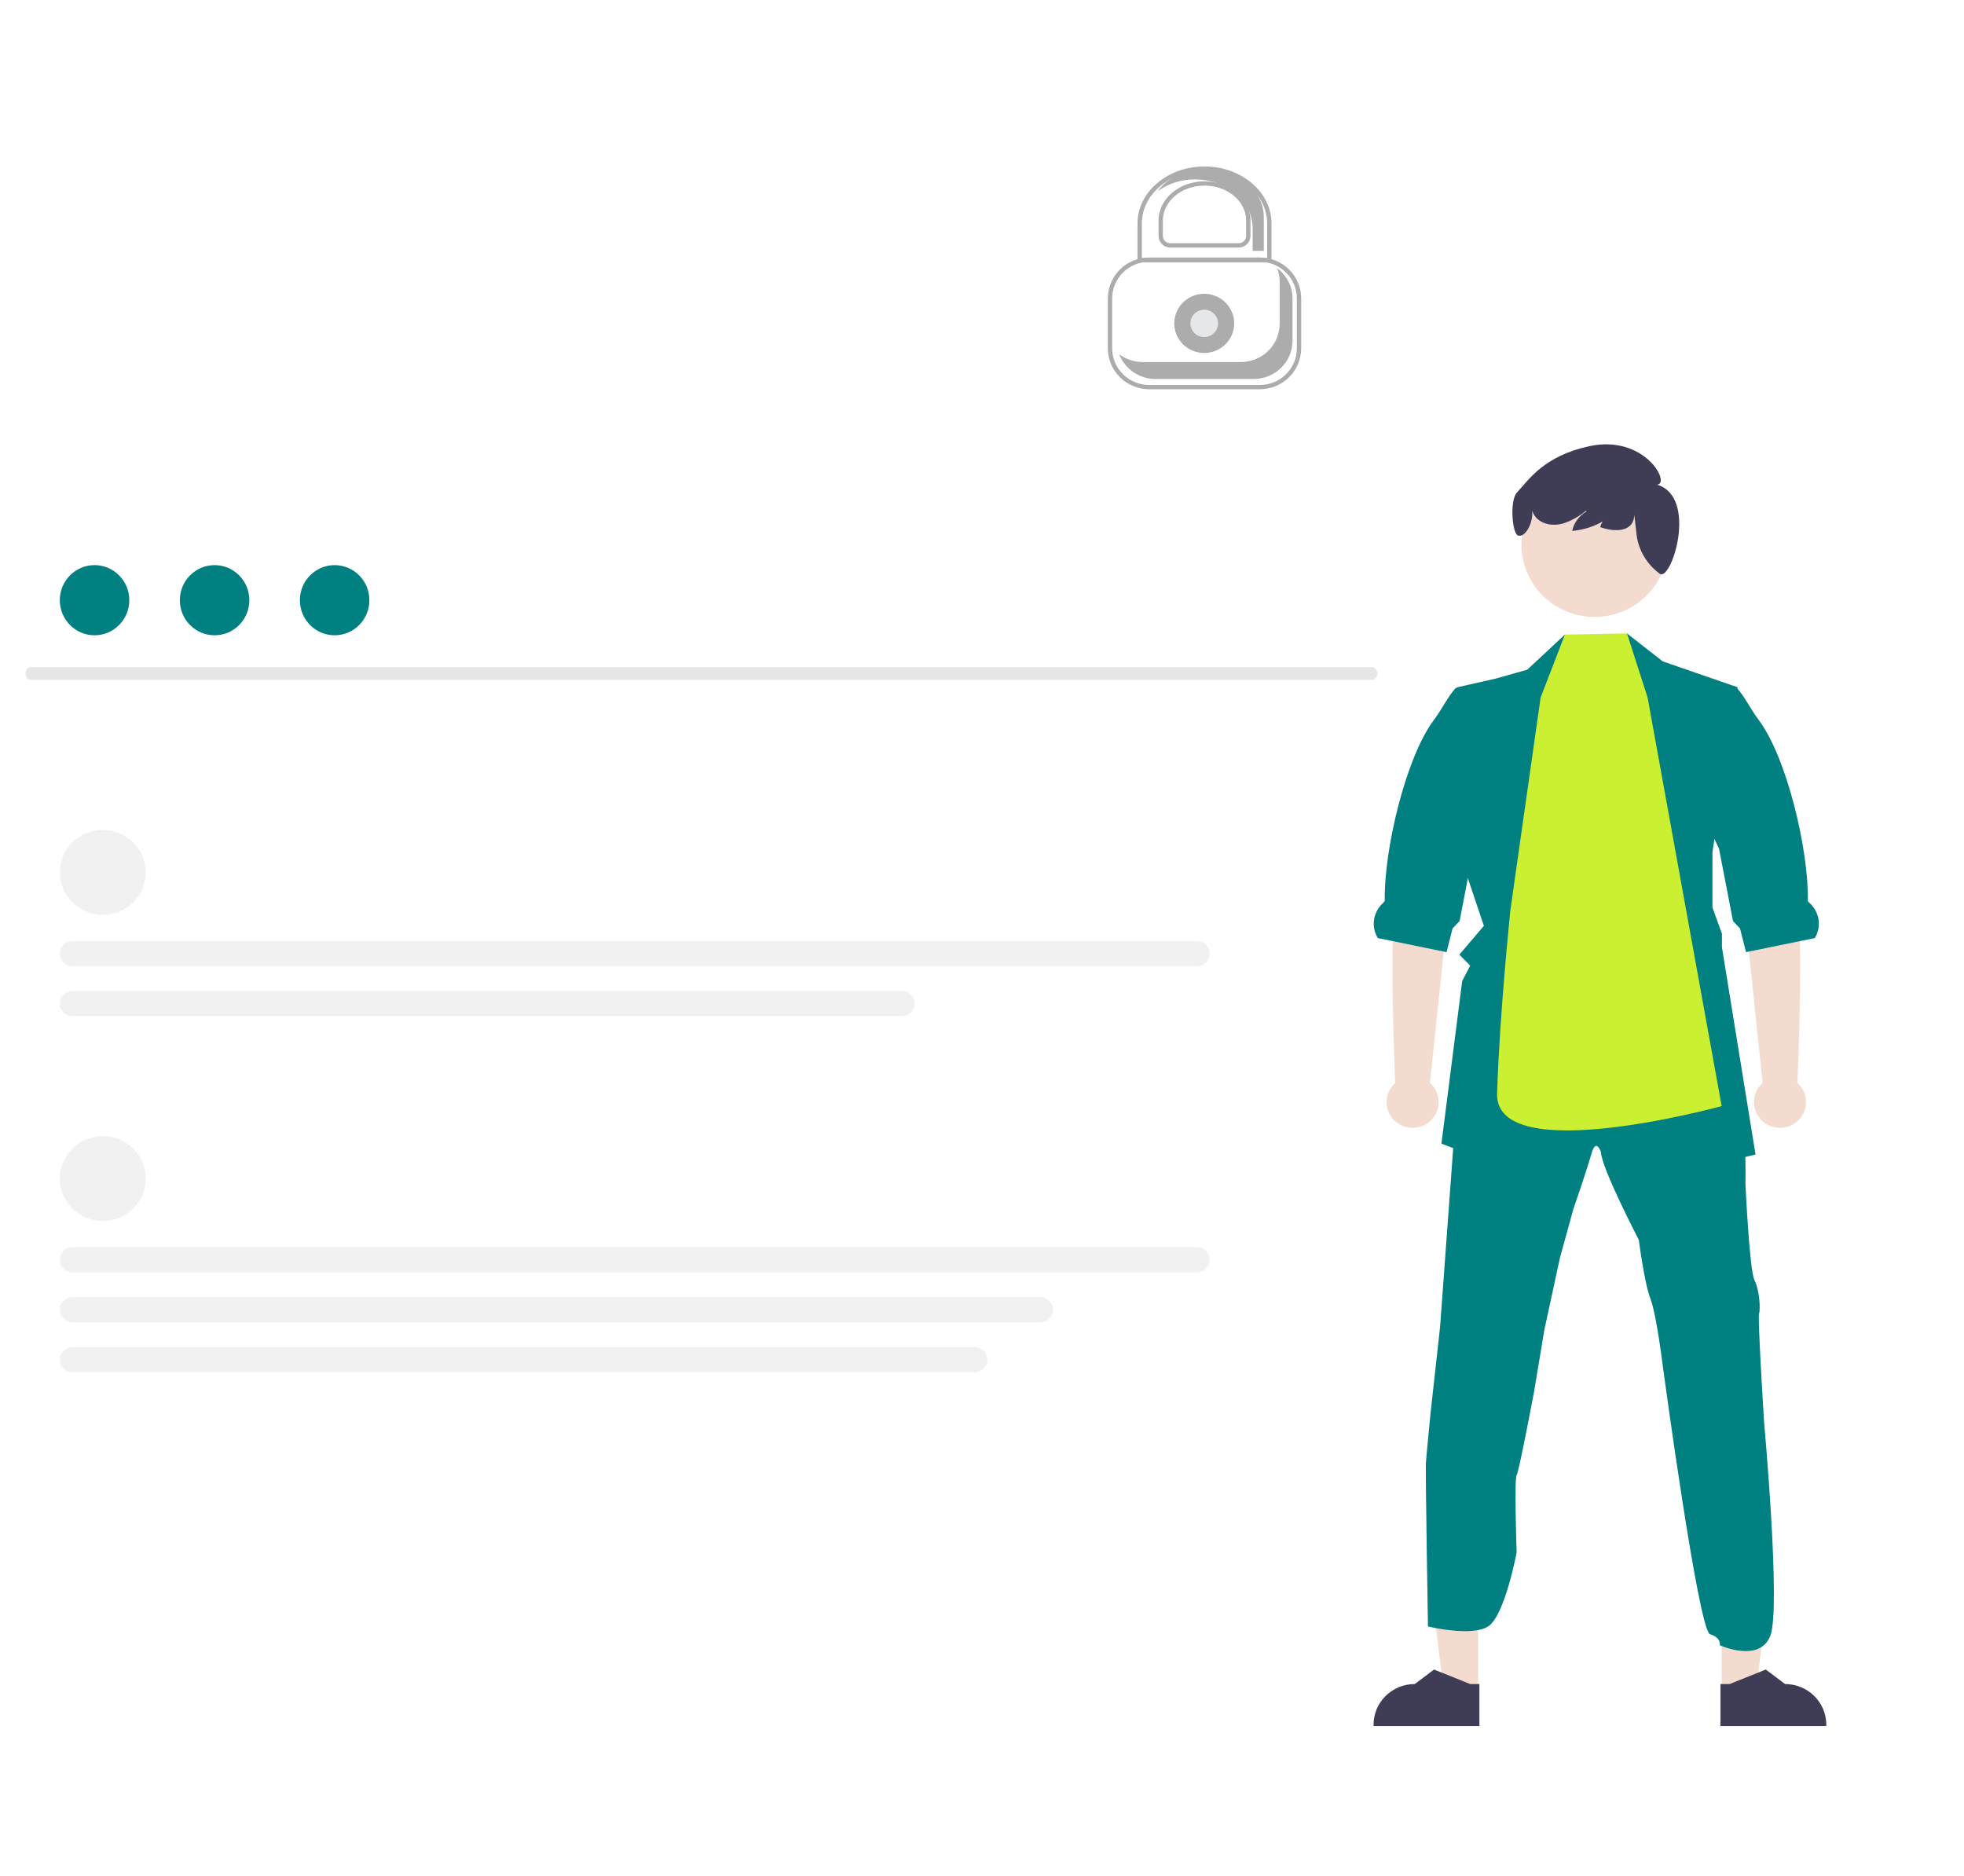 <svg width="134" height="128" viewBox="0 0 134 128" fill="none" xmlns="http://www.w3.org/2000/svg">
      <path d="M93.618 46.388H2.097C2.001 46.386 1.911 46.339 1.844 46.258C1.778 46.176 1.74 46.067 1.74 45.953C1.74 45.839 1.778 45.73 1.844 45.649C1.911 45.567 2.001 45.52 2.097 45.518H93.618C93.713 45.52 93.803 45.567 93.87 45.649C93.937 45.73 93.974 45.839 93.974 45.953C93.974 46.067 93.937 46.176 93.87 46.258C93.803 46.339 93.713 46.386 93.618 46.388Z" fill="#E6E6E6"/>
      <path d="M6.451 43.344C7.76 43.344 8.821 42.273 8.821 40.951C8.821 39.629 7.76 38.557 6.451 38.557C5.141 38.557 4.08 39.629 4.08 40.951C4.08 42.273 5.141 43.344 6.451 43.344Z" fill="#008080"/>
      <path d="M14.641 43.344C15.95 43.344 17.012 42.273 17.012 40.951C17.012 39.629 15.95 38.557 14.641 38.557C13.332 38.557 12.27 39.629 12.27 40.951C12.27 42.273 13.332 43.344 14.641 43.344Z" fill="#008080"/>
      <path d="M22.832 43.344C24.141 43.344 25.203 42.273 25.203 40.951C25.203 39.629 24.141 38.557 22.832 38.557C21.522 38.557 20.461 39.629 20.461 40.951C20.461 42.273 21.522 43.344 22.832 43.344Z" fill="#008080"/>
      <path d="M7.011 62.416C8.63 62.416 9.942 61.12 9.942 59.521C9.942 57.922 8.63 56.627 7.011 56.627C5.392 56.627 4.08 57.922 4.08 59.521C4.08 61.12 5.392 62.416 7.011 62.416Z" fill="#F1F1F1"/>
      <path d="M81.654 65.931H4.952C4.721 65.931 4.499 65.84 4.335 65.678C4.172 65.517 4.08 65.297 4.08 65.069C4.08 64.84 4.172 64.621 4.335 64.459C4.499 64.298 4.721 64.207 4.952 64.207H81.654C81.885 64.207 82.108 64.298 82.271 64.459C82.435 64.621 82.527 64.84 82.527 65.069C82.527 65.297 82.435 65.517 82.271 65.678C82.108 65.84 81.885 65.931 81.654 65.931Z" fill="#F1F1F1"/>
      <path d="M61.538 69.337H4.952C4.721 69.337 4.499 69.246 4.335 69.085C4.172 68.923 4.08 68.704 4.08 68.475C4.08 68.246 4.172 68.027 4.335 67.865C4.499 67.704 4.721 67.613 4.952 67.613H61.538C61.769 67.613 61.991 67.704 62.155 67.865C62.319 68.027 62.411 68.246 62.411 68.475C62.411 68.704 62.319 68.923 62.155 69.085C61.991 69.246 61.769 69.337 61.538 69.337Z" fill="#F1F1F1"/>
      <path d="M7.011 83.304C8.63 83.304 9.942 82.008 9.942 80.409C9.942 78.81 8.63 77.514 7.011 77.514C5.392 77.514 4.08 78.81 4.08 80.409C4.08 82.008 5.392 83.304 7.011 83.304Z" fill="#F1F1F1"/>
      <path d="M81.654 86.819H4.952C4.721 86.819 4.499 86.728 4.335 86.566C4.172 86.405 4.08 86.185 4.08 85.957C4.08 85.728 4.172 85.509 4.335 85.347C4.499 85.186 4.721 85.095 4.952 85.095H81.654C81.885 85.095 82.108 85.186 82.271 85.347C82.435 85.509 82.527 85.728 82.527 85.957C82.527 86.185 82.435 86.405 82.271 86.566C82.108 86.728 81.885 86.819 81.654 86.819Z" fill="#F1F1F1"/>
      <path d="M70.973 90.225H4.952C4.721 90.225 4.499 90.134 4.335 89.972C4.172 89.811 4.08 89.591 4.08 89.363C4.08 89.134 4.172 88.915 4.335 88.753C4.499 88.591 4.721 88.501 4.952 88.501H70.973C71.204 88.501 71.426 88.591 71.59 88.753C71.754 88.915 71.846 89.134 71.846 89.363C71.846 89.591 71.754 89.811 71.59 89.972C71.426 90.134 71.204 90.225 70.973 90.225Z" fill="#F1F1F1"/>
      <path d="M66.492 93.631H4.952C4.721 93.631 4.499 93.54 4.335 93.379C4.172 93.217 4.08 92.998 4.08 92.769C4.08 92.54 4.172 92.321 4.335 92.159C4.499 91.998 4.721 91.907 4.952 91.907H66.492C66.723 91.907 66.945 91.998 67.109 92.159C67.273 92.321 67.365 92.54 67.365 92.769C67.365 92.998 67.273 93.217 67.109 93.379C66.945 93.54 66.723 93.631 66.492 93.631Z" fill="#F1F1F1"/>
      <path d="M100.853 115.346L98.505 115.346L97.388 106.402L100.854 106.402L100.853 115.346Z" fill="#F3DCCF"/>
      <path d="M100.936 117.764L93.715 117.764V117.674C93.715 116.938 94.011 116.232 94.538 115.711C95.066 115.191 95.78 114.899 96.526 114.899L97.845 113.91L100.306 114.899L100.936 114.899L100.936 117.764Z" fill="#3F3D56"/>
      <path d="M117.467 115.346L119.815 115.346L120.932 106.402L117.466 106.402L117.467 115.346Z" fill="#F3DCCF"/>
      <path d="M117.384 117.764L124.604 117.764V117.674C124.604 116.938 124.308 116.232 123.781 115.711C123.254 115.191 122.539 114.899 121.794 114.899L120.475 113.91L118.014 114.899L117.384 114.899L117.384 117.764Z" fill="#3F3D56"/>
      <path d="M97.285 99.829C97.32 99.319 97.595 96.496 97.595 96.496L98.256 90.511L99.42 74.645L99.496 73.606L105.593 72.45L109.76 70.477L114.713 72.041L118.57 73.469C118.57 73.469 118.576 74.081 118.606 74.819C118.646 75.786 118.715 76.972 118.88 77.28C119.156 77.824 119.087 80.748 119.087 80.748C119.087 80.748 119.361 86.696 119.706 87.348C120.051 88 120.12 89.358 120.016 89.63C119.912 89.903 120.361 97.046 120.361 97.046C120.361 97.046 121.514 109.687 120.791 111.593C120.068 113.499 117.335 112.25 117.335 112.25C117.335 112.25 117.467 111.741 116.674 111.502C115.882 111.262 113.468 93.338 113.468 93.338C113.468 93.338 113.019 89.663 112.606 88.61C112.194 87.556 111.814 84.597 111.814 84.597C111.814 84.597 109.265 79.699 109.232 78.61C109.232 78.61 108.898 77.591 108.583 78.713C108.267 79.835 107.338 82.522 107.338 82.522L106.431 85.822L105.365 90.752L104.675 94.903C104.675 94.903 103.641 100.413 103.476 100.651C103.311 100.889 103.476 105.922 103.476 105.922C103.476 105.922 102.677 110.209 101.548 110.957C100.418 111.705 97.427 110.969 97.427 110.969C97.427 110.969 97.25 100.339 97.285 99.829Z" fill="#008080"/>
      <path d="M99.886 59.135L101.242 63.168L99.569 65.134L100.306 65.882L99.762 66.94L98.346 78.031L106.112 80.94L108.727 77.701L110.79 80.94L119.776 78.771L117.484 64.629V63.704L116.837 61.919V58.139L118.546 46.889L113.446 45.125L111.007 43.219L110.218 45.899L106.858 45.309L106.771 43.295L104.2 45.694L102.036 46.303L99.444 46.889L99.113 47.704L99.774 47.541L99.666 58.147L99.886 59.135Z" fill="#008080"/>
      <path d="M97.564 73.889L98.869 61.42L99.213 56.289L95.562 55.637C95.562 55.637 95.707 59.306 95.229 61.376C94.757 63.419 95.166 73.615 95.195 73.888C94.927 74.124 94.738 74.436 94.653 74.781C94.568 75.126 94.591 75.489 94.72 75.821C94.848 76.153 95.075 76.438 95.371 76.64C95.668 76.841 96.019 76.949 96.378 76.949C96.738 76.95 97.089 76.842 97.386 76.641C97.682 76.439 97.91 76.154 98.038 75.822C98.167 75.49 98.19 75.128 98.106 74.783C98.021 74.438 97.832 74.126 97.564 73.889Z" fill="#F3DCCF"/>
      <path d="M94.003 64.004L95.019 64.211L98.502 64.924L98.695 64.963L99.106 63.348L99.584 62.846L100.492 58.147L100.54 57.903L101.912 55.007L102.861 46.303L99.331 46.93C99.313 46.947 99.296 46.967 99.28 46.987C98.773 47.554 98.411 48.343 97.82 49.137C95.897 51.721 94.421 58.001 94.479 61.441C94.48 61.496 94.422 61.556 94.353 61.618C94.026 61.916 93.812 62.315 93.749 62.75C93.685 63.184 93.775 63.627 94.003 64.004Z" fill="#008080"/>
      <path d="M120.259 73.889L118.955 61.42L118.611 56.289L122.262 55.637C122.262 55.637 122.117 59.306 122.595 61.376C123.067 63.419 122.658 73.615 122.629 73.888C122.897 74.124 123.086 74.436 123.171 74.781C123.256 75.126 123.232 75.489 123.104 75.821C122.976 76.153 122.749 76.438 122.453 76.64C122.156 76.841 121.805 76.949 121.446 76.949C121.086 76.95 120.735 76.842 120.438 76.641C120.142 76.439 119.914 76.154 119.786 75.822C119.657 75.49 119.634 75.128 119.718 74.783C119.803 74.438 119.992 74.126 120.259 73.889Z" fill="#F3DCCF"/>
      <path d="M123.821 64.004L122.806 64.211L119.322 64.924L119.129 64.963L118.718 63.348L118.241 62.846L117.332 58.147L117.285 57.903L115.913 55.007L116.226 46.303L118.493 46.93C118.511 46.947 118.528 46.967 118.544 46.987C119.051 47.554 119.413 48.343 120.004 49.137C121.927 51.721 123.403 58.001 123.346 61.441C123.344 61.496 123.402 61.556 123.471 61.618C123.798 61.916 124.012 62.315 124.076 62.75C124.139 63.184 124.049 63.627 123.821 64.004Z" fill="#008080"/>
      <path d="M105.113 47.591L106.771 43.295L111.008 43.219L112.413 47.591L117.466 75.467C117.466 75.467 101.986 79.724 102.143 74.607C102.308 69.226 103.053 62.079 103.053 62.079L105.113 47.591Z" fill="#CAF031"/>
      <path d="M108.794 42.094C111.551 42.094 113.785 39.887 113.785 37.165C113.785 34.443 111.551 32.237 108.794 32.237C106.038 32.237 103.804 34.443 103.804 37.165C103.804 39.887 106.038 42.094 108.794 42.094Z" fill="#F3DCCF"/>
      <path d="M103.509 33.59C104.322 32.716 105.338 31.118 108.416 30.446C112.22 29.617 114.017 33.01 113.058 33.066C115.863 33.905 114.061 39.637 113.257 39.156C113.25 39.151 113.243 39.146 113.237 39.141C112.805 38.826 112.442 38.428 112.17 37.97C111.899 37.512 111.725 37.005 111.659 36.478L111.506 35.122C111.485 36.226 110.342 36.372 109.175 35.965C109.244 35.723 109.376 35.503 109.557 35.327C109.739 35.151 109.964 35.024 110.21 34.96C109.396 35.688 108.363 36.132 107.269 36.223C107.326 35.947 107.443 35.686 107.611 35.458C107.779 35.23 107.994 35.039 108.242 34.9L108.196 34.856C107.741 35.235 107.217 35.528 106.653 35.718C106.01 35.9 105.239 35.802 104.799 35.305C104.68 35.167 104.59 35.008 104.535 34.836C104.63 35.71 104.037 36.708 103.576 36.536C103.192 36.463 102.968 34.171 103.509 33.59Z" fill="#3F3D56"/>
      <g filter="url(#filter0_d_3058_5509)">
      <path d="M82.181 33.285C90.085 33.285 96.492 26.958 96.492 19.152C96.492 11.347 90.085 5.02 82.181 5.02C74.277 5.02 67.87 11.347 67.87 19.152C67.87 26.958 74.277 33.285 82.181 33.285Z" fill="white"/>
      </g>
      <path d="M82.162 24.083C83.291 24.083 84.206 23.179 84.206 22.064C84.206 20.949 83.291 20.045 82.162 20.045C81.032 20.045 80.117 20.949 80.117 22.064C80.117 23.179 81.032 24.083 82.162 24.083Z" fill="#ACACAC"/>
      <path d="M82.161 22.995C82.683 22.995 83.105 22.578 83.105 22.064C83.105 21.549 82.683 21.132 82.161 21.132C81.64 21.132 81.218 21.549 81.218 22.064C81.218 22.578 81.64 22.995 82.161 22.995Z" fill="#E6E7E8"/>
      <path d="M85.957 26.558H78.406C77.658 26.557 76.942 26.264 76.413 25.741C75.884 25.219 75.587 24.512 75.586 23.773V20.354C75.587 19.616 75.884 18.908 76.413 18.386C76.942 17.864 77.658 17.57 78.406 17.569H85.957C86.704 17.57 87.421 17.864 87.95 18.386C88.478 18.908 88.776 19.616 88.777 20.354V23.773C88.776 24.512 88.478 25.219 87.95 25.741C87.421 26.264 86.704 26.557 85.957 26.558ZM78.406 17.861C77.737 17.862 77.095 18.125 76.622 18.592C76.148 19.059 75.882 19.693 75.881 20.354V23.773C75.882 24.434 76.148 25.068 76.622 25.535C77.095 26.003 77.737 26.266 78.406 26.266H85.957C86.626 26.266 87.268 26.003 87.741 25.535C88.215 25.068 88.481 24.434 88.481 23.773V20.354C88.481 19.693 88.215 19.059 87.741 18.592C87.268 18.125 86.626 17.862 85.957 17.861L78.406 17.861Z" fill="#ACACAC"/>
      <path d="M77.959 24.702H84.66C85.008 24.702 85.353 24.634 85.674 24.503C85.996 24.371 86.288 24.178 86.534 23.936C86.78 23.693 86.975 23.404 87.108 23.087C87.241 22.77 87.309 22.429 87.309 22.086V19.225C87.309 18.907 87.25 18.593 87.135 18.297C87.462 18.54 87.727 18.855 87.91 19.216C88.092 19.578 88.188 19.977 88.188 20.381V23.242C88.188 23.585 88.119 23.926 87.986 24.243C87.853 24.56 87.658 24.849 87.412 25.092C87.166 25.335 86.874 25.527 86.552 25.659C86.231 25.79 85.886 25.858 85.539 25.858H78.837C78.299 25.858 77.775 25.696 77.333 25.395C76.891 25.093 76.553 24.666 76.362 24.17C76.821 24.515 77.382 24.702 77.959 24.702Z" fill="#ACACAC"/>
      <path d="M82.297 11.489C80.898 11.489 79.667 12.115 78.971 13.054C79.715 12.519 80.615 12.234 81.536 12.242C83.703 12.242 85.466 13.741 85.466 15.584V17.116H86.228V14.832C86.228 12.989 84.465 11.489 82.297 11.489Z" fill="#ACACAC"/>
      <path d="M86.752 17.9H77.61V15.244C77.61 13.101 79.661 11.357 82.181 11.357C84.701 11.357 86.752 13.101 86.752 15.244V17.9ZM77.906 17.608H86.456V15.244C86.456 13.262 84.538 11.649 82.181 11.649C79.823 11.649 77.906 13.262 77.906 15.244V17.608Z" fill="#ACACAC"/>
      <path d="M84.522 16.886H79.84C79.629 16.885 79.427 16.803 79.278 16.655C79.129 16.508 79.046 16.309 79.045 16.101V15.044C79.045 13.57 80.452 12.371 82.181 12.371C83.91 12.371 85.317 13.57 85.317 15.044V16.101C85.316 16.309 85.233 16.508 85.084 16.655C84.935 16.803 84.733 16.885 84.522 16.886ZM82.181 12.663C80.615 12.663 79.341 13.731 79.341 15.044V16.101C79.341 16.232 79.394 16.357 79.487 16.449C79.581 16.542 79.707 16.594 79.84 16.594H84.522C84.654 16.594 84.781 16.542 84.875 16.449C84.969 16.357 85.021 16.232 85.021 16.101V15.044C85.021 13.731 83.747 12.663 82.181 12.663Z" fill="#ACACAC"/>
      <defs>
      <filter id="filter0_d_3058_5509" x="59.87" y="0.02" width="44.622" height="44.265" filterUnits="userSpaceOnUse" color-interpolation-filters="sRGB">
      <feFlood flood-opacity="0" result="BackgroundImageFix"/>
      <feColorMatrix in="SourceAlpha" type="matrix" values="0 0 0 0 0 0 0 0 0 0 0 0 0 0 0 0 0 0 127 0" result="hardAlpha"/>
      <feOffset dy="3"/>
      <feGaussianBlur stdDeviation="4"/>
      <feColorMatrix type="matrix" values="0 0 0 0 0 0 0 0 0 0 0 0 0 0 0 0 0 0 0.1 0"/>
      <feBlend mode="normal" in2="BackgroundImageFix" result="effect1_dropShadow_3058_5509"/>
      <feBlend mode="normal" in="SourceGraphic" in2="effect1_dropShadow_3058_5509" result="shape"/>
      </filter>
      </defs>
      </svg>
      